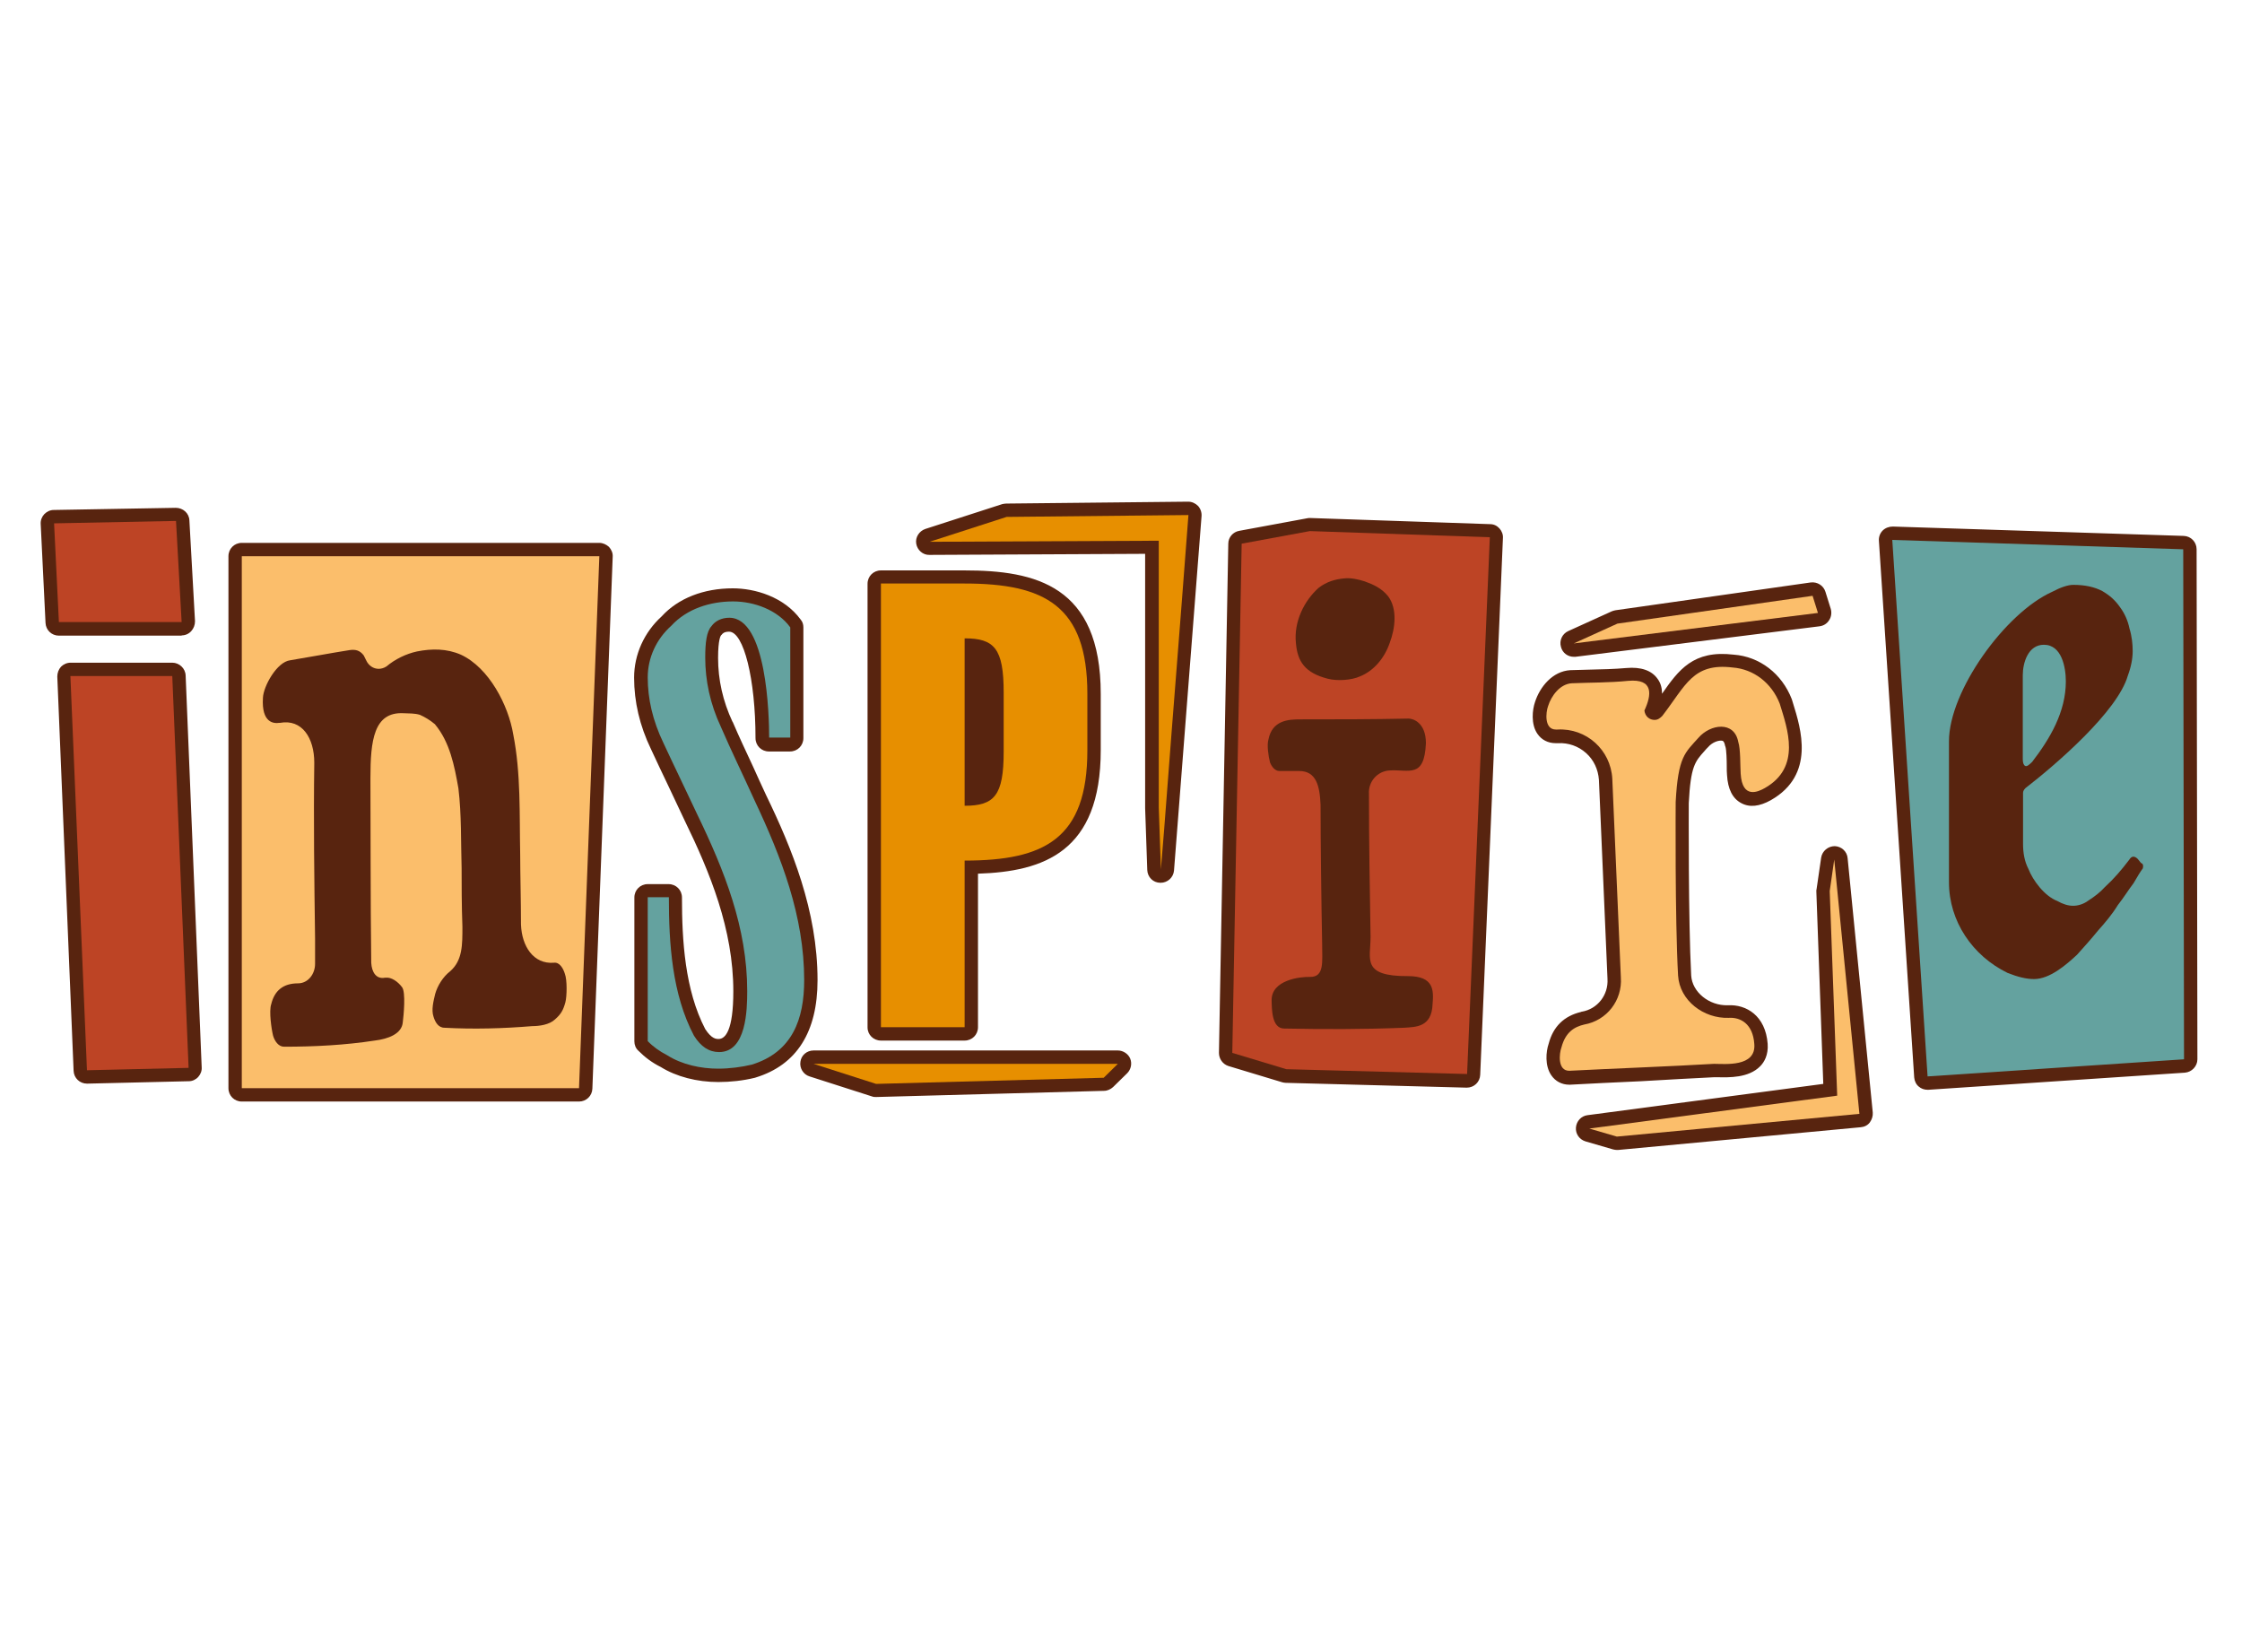 <svg xmlns="http://www.w3.org/2000/svg" xmlns:xlink="http://www.w3.org/1999/xlink" width="570" zoomAndPan="magnify" viewBox="0 0 427.5 315" height="420" preserveAspectRatio="xMidYMid meet" version="1.0"><defs><clipPath id="761778de21"><path d="M 7.344 95.652 L 419 95.652 L 419 219.258 L 7.344 219.258 Z M 7.344 95.652 " clip-rule="nonzero"/></clipPath></defs><g clip-path="url(#761778de21)"><path fill="#58240f" d="M 352.301 163.625 L 357.094 212.121 C 357.145 212.781 356.941 213.445 356.535 214.008 C 356.125 214.566 355.461 214.875 354.801 214.926 L 308.551 219.258 C 308.449 219.258 308.398 219.258 308.297 219.258 C 308.043 219.258 307.84 219.207 307.582 219.156 L 302.332 217.629 C 301.16 217.27 300.395 216.199 300.496 214.977 C 300.598 213.75 301.516 212.781 302.688 212.629 L 347.66 206.664 L 346.336 169.949 C 346.336 169.797 346.336 169.645 346.387 169.492 L 347.254 163.523 C 347.457 162.25 348.578 161.332 349.855 161.332 C 351.129 161.383 352.199 162.352 352.301 163.625 Z M 114.281 103.508 L 46.105 103.508 C 44.68 103.508 43.559 104.629 43.559 106.055 L 43.559 207.48 C 43.559 208.906 44.68 210.027 46.105 210.027 L 110.406 210.027 C 111.781 210.027 112.902 208.957 112.953 207.582 L 116.828 106.156 C 116.883 105.445 116.574 104.781 116.117 104.27 C 115.605 103.812 114.941 103.508 114.281 103.508 Z M 326.859 205.391 C 327.062 205.391 327.266 205.391 327.469 205.391 C 329.711 205.441 333.434 205.543 335.629 203.297 C 336.391 202.535 337.207 201.156 337.055 199.016 C 336.648 193.66 332.977 191.469 329.457 191.672 C 325.887 191.773 322.676 189.172 322.473 186.012 C 321.91 175.457 322.012 154.039 322.012 153.121 C 322.371 146.137 323.188 145.219 325.023 143.18 C 325.227 142.922 325.43 142.719 325.684 142.465 C 326.5 141.496 327.773 141.086 328.438 141.242 C 328.539 141.293 328.742 141.344 328.898 142.004 C 328.898 142.105 328.949 142.262 329 142.363 C 329.203 142.973 329.254 145.066 329.254 146.086 C 329.254 146.695 329.254 147.309 329.305 147.766 C 329.457 150.469 330.375 152.254 332.008 153.121 C 333.59 153.988 335.477 153.785 337.668 152.562 C 346.184 147.715 343.379 138.895 341.898 134.102 L 341.695 133.438 C 341.695 133.387 341.645 133.336 341.645 133.285 C 339.758 128.441 335.527 125.18 330.578 124.82 C 322.828 123.902 320.074 127.777 316.914 132.266 C 316.914 131.297 316.711 130.277 316.047 129.41 C 314.926 127.828 312.887 127.117 310.082 127.371 C 307.789 127.574 305.391 127.625 303.098 127.676 C 301.871 127.727 300.699 127.727 299.477 127.777 C 299.477 127.777 299.426 127.777 299.426 127.777 C 296.008 127.984 293.613 130.992 292.695 133.848 C 292.184 135.324 291.879 138.078 293.152 139.914 C 293.918 141.035 295.141 141.699 296.621 141.699 L 296.926 141.699 C 296.977 141.699 297.027 141.699 297.078 141.699 C 299.066 141.598 300.953 142.262 302.434 143.586 C 303.91 144.91 304.727 146.695 304.879 148.684 L 306.512 186.574 C 306.512 186.574 306.512 186.625 306.512 186.625 C 306.715 189.684 304.625 192.387 301.617 192.895 C 301.566 192.895 301.516 192.895 301.465 192.945 C 298.254 193.711 296.16 195.699 295.293 199.016 C 294.785 200.492 294.531 203.195 295.805 205.031 C 296.57 206.152 297.793 206.816 299.223 206.816 C 299.273 206.816 299.324 206.816 299.375 206.816 C 303.148 206.613 308.145 206.359 312.938 206.152 C 317.883 205.848 322.98 205.594 326.859 205.391 Z M 300.086 125.23 C 300.191 125.23 300.293 125.23 300.395 125.23 L 346.949 119.414 C 347.711 119.312 348.375 118.906 348.781 118.242 C 349.191 117.633 349.293 116.816 349.09 116.102 L 348.07 112.836 C 347.711 111.664 346.539 110.898 345.266 111.055 L 308.043 116.355 C 307.789 116.406 307.582 116.457 307.328 116.559 L 299.016 120.332 C 297.895 120.844 297.285 122.117 297.641 123.344 C 297.945 124.516 298.965 125.23 300.086 125.23 Z M 284.129 99.938 L 249.812 98.766 C 249.609 98.766 249.453 98.766 249.25 98.816 L 236.301 101.211 C 235.125 101.414 234.207 102.434 234.207 103.66 L 232.426 200.75 C 232.426 201.871 233.137 202.891 234.207 203.246 L 244.508 206.359 C 244.711 206.41 244.969 206.461 245.172 206.461 L 279.641 207.379 C 279.641 207.379 279.691 207.379 279.691 207.379 C 281.07 207.379 282.191 206.309 282.242 204.93 L 286.574 102.59 C 286.625 101.926 286.371 101.262 285.914 100.754 C 285.453 100.242 284.84 99.938 284.129 99.938 Z M 32.848 126.352 L 13.473 126.352 C 12.758 126.352 12.098 126.656 11.637 127.117 C 11.18 127.625 10.926 128.289 10.926 129.004 L 14.035 204.164 C 14.086 205.543 15.207 206.613 16.582 206.613 C 16.582 206.613 16.633 206.613 16.633 206.613 L 36.012 206.152 C 36.672 206.152 37.336 205.848 37.797 205.336 C 38.254 204.828 38.508 204.164 38.457 203.504 L 35.398 128.797 C 35.348 127.422 34.176 126.352 32.848 126.352 Z M 34.633 121.148 C 35.348 121.148 36.012 120.844 36.469 120.332 C 36.93 119.824 37.184 119.16 37.184 118.445 L 36.113 99.223 C 36.062 97.848 34.891 96.824 33.512 96.824 L 10.262 97.234 C 9.547 97.234 8.934 97.539 8.426 98.051 C 7.965 98.559 7.711 99.223 7.762 99.938 L 8.68 118.754 C 8.73 120.129 9.852 121.199 11.23 121.199 L 34.633 121.199 Z M 213.148 200.289 L 155.125 200.289 C 153.848 200.289 152.777 201.207 152.625 202.43 C 152.422 203.656 153.188 204.879 154.359 205.234 L 166.289 209.059 C 166.547 209.164 166.801 209.164 167.055 209.164 C 167.055 209.164 167.105 209.164 167.105 209.164 L 210.5 207.988 C 211.16 207.988 211.773 207.684 212.23 207.277 L 214.934 204.625 C 215.648 203.91 215.902 202.789 215.496 201.82 C 215.137 200.953 214.168 200.289 213.148 200.289 Z M 167.973 198.402 L 183.934 198.402 C 185.359 198.402 186.48 197.281 186.48 195.852 L 186.48 166.582 C 198.977 166.176 209.887 162.453 209.887 143.023 L 209.887 132.316 C 209.887 111.613 197.395 108.758 183.934 108.758 L 167.973 108.758 C 166.547 108.758 165.422 109.879 165.422 111.309 L 165.422 195.902 C 165.422 197.281 166.547 198.402 167.973 198.402 Z M 226.559 95.652 L 191.887 96.012 C 191.633 96.012 191.379 96.062 191.121 96.113 L 176.438 100.855 C 175.266 101.262 174.5 102.434 174.703 103.66 C 174.906 104.883 175.977 105.852 177.254 105.801 L 218.352 105.598 L 218.352 153.988 C 218.352 154.039 218.352 154.039 218.352 154.09 L 218.758 165.871 C 218.809 167.246 219.879 168.316 221.258 168.316 C 221.258 168.316 221.309 168.316 221.309 168.316 C 222.633 168.316 223.754 167.297 223.859 165.973 L 229.109 98.406 C 229.16 97.691 228.906 96.98 228.445 96.469 C 227.938 95.961 227.273 95.652 226.559 95.652 Z M 418.844 104.73 C 418.844 103.352 417.773 102.23 416.395 102.18 L 360.918 100.395 C 360.203 100.395 359.492 100.652 358.98 101.16 C 358.473 101.672 358.215 102.383 358.266 103.098 L 364.996 205.441 C 365.051 206.102 365.355 206.766 365.863 207.172 C 366.324 207.582 366.934 207.785 367.547 207.785 C 367.598 207.785 367.648 207.785 367.699 207.785 L 416.602 204.523 C 417.926 204.422 418.996 203.297 418.996 201.973 Z M 146.098 151.645 C 145.23 149.809 144.414 147.973 143.602 146.188 C 142.223 143.23 140.898 140.426 139.723 137.672 C 139.723 137.672 139.723 137.621 139.672 137.621 C 137.836 133.695 136.922 129.613 136.922 125.434 C 136.922 121.914 137.43 121.199 137.48 121.148 C 137.531 121.098 137.582 121.047 137.633 120.996 C 137.734 120.844 138.043 120.438 139.012 120.438 C 141.816 120.438 144.059 129.512 144.059 140.73 C 144.059 142.16 145.18 143.281 146.609 143.281 L 150.637 143.281 C 152.062 143.281 153.188 142.16 153.188 140.73 L 153.188 119.621 C 153.188 119.059 153.031 118.551 152.676 118.141 C 149.465 113.754 143.906 112.176 139.723 112.176 C 134.168 112.176 129.324 114.062 126.16 117.527 C 122.848 120.539 120.91 124.77 120.91 129.207 C 120.91 133.797 121.98 138.387 124.121 142.82 C 125.191 145.117 126.312 147.512 127.539 150.062 C 128.508 152.152 129.527 154.242 130.547 156.438 C 135.391 166.379 139.828 177.191 139.828 189.02 C 139.828 196.516 138.297 198.098 137.023 198.098 C 136.562 198.098 135.695 198.098 134.473 196.211 C 130.598 188.766 130.035 179.332 130.035 171.121 C 130.035 169.695 128.914 168.574 127.488 168.574 L 123.508 168.574 C 122.082 168.574 120.961 169.695 120.961 171.121 L 120.961 198.555 C 120.961 199.219 121.215 199.883 121.727 200.34 C 123 201.617 124.375 202.637 126.008 203.449 C 128.965 205.285 132.891 206.309 136.973 206.309 C 139.266 206.309 141.66 206.051 143.957 205.492 C 144.008 205.492 144.059 205.441 144.109 205.441 C 151.91 203.043 155.887 196.77 155.887 186.879 C 155.887 173.621 150.941 161.637 146.098 151.645 Z M 146.098 151.645 " fill-opacity="1" fill-rule="nonzero"/></g><path fill="#fbbe6b" d="M 326.805 202.84 C 319.207 203.297 306.973 203.758 299.223 204.164 C 296.977 204.164 297.285 200.902 297.742 199.676 C 298.508 196.82 300.141 195.801 302.078 195.344 C 306.41 194.578 309.367 190.703 309.062 186.367 L 307.43 148.48 C 307.125 142.973 302.484 138.793 296.977 139.098 L 296.672 139.098 C 294.43 139.098 294.734 135.836 295.191 134.613 C 295.805 132.672 297.438 130.43 299.68 130.277 C 303.25 130.125 306.871 130.176 310.438 129.816 C 315.383 129.359 314.926 132.52 313.551 135.477 C 313.703 136.652 314.57 137.262 315.488 137.262 C 316.098 137.262 316.508 136.957 316.965 136.5 C 321.453 130.684 322.777 126.352 330.375 127.27 C 334.402 127.574 337.82 130.227 339.352 134.152 C 340.828 138.945 343.531 146.289 336.496 150.266 C 335.32 150.93 332.211 152.457 331.906 147.512 C 331.805 146.035 331.906 142.82 331.445 141.445 C 330.684 137.418 326.145 138.027 323.848 140.68 C 321.301 143.535 319.973 144.25 319.516 152.918 C 319.516 153.07 319.363 175.148 319.973 186.012 C 320.281 190.805 324.867 194.223 329.609 194.07 C 331.855 193.914 334.25 195.191 334.508 199.066 C 334.863 203.504 328.898 202.84 326.805 202.84 Z M 346.641 116.867 L 300.086 122.68 L 308.398 118.906 L 345.621 113.602 Z M 349.75 163.883 L 354.547 212.375 L 308.297 216.711 L 303.047 215.18 L 350.312 208.906 L 348.887 169.898 Z M 46.105 106.055 L 114.281 106.055 L 110.406 207.48 L 46.105 207.48 Z M 53.246 137.824 L 53.398 137.824 C 57.578 137.059 59.926 140.68 59.926 145.422 C 59.773 156.59 59.926 167.809 60.078 178.977 C 60.078 180.605 60.078 182.086 60.078 183.77 C 60.078 185.707 58.754 187.492 56.816 187.492 C 53.961 187.492 52.328 188.918 51.715 191.469 C 51.258 192.793 51.766 196.262 52.074 197.484 C 52.379 198.504 53.094 199.574 54.164 199.574 C 59.977 199.574 65.789 199.27 71.449 198.402 C 74 198.098 76.648 197.129 76.805 194.883 C 76.957 193.711 77.414 189.121 76.648 188.203 C 75.887 187.184 74.609 186.266 73.539 186.418 L 73.387 186.418 C 71.754 186.727 70.887 185.398 70.785 183.562 C 70.633 171.785 70.684 157.148 70.633 148.379 C 70.633 141.242 71.246 135.684 76.957 135.988 C 78.027 136.039 79.047 135.988 80.066 136.293 C 81.086 136.754 82.004 137.312 82.922 138.078 C 85.777 141.496 86.645 145.984 87.41 150.316 C 88.02 155.367 87.867 160.465 88.02 165.512 C 88.02 168.215 88.02 172.805 88.172 176.68 C 88.172 180.098 88.223 183.105 85.828 185.195 C 84.504 186.215 83.43 187.898 82.973 189.531 C 82.668 190.855 82.207 192.539 82.668 193.863 C 82.973 194.883 83.586 195.957 84.758 195.957 C 90.266 196.262 95.926 196.109 101.48 195.648 C 102.809 195.648 104.746 195.395 105.816 194.375 C 106.988 193.355 107.398 192.59 107.805 191.109 C 108.109 189.938 108.16 186.828 107.703 185.656 C 107.398 184.637 106.684 183.41 105.613 183.562 C 101.738 183.871 99.492 180.453 99.34 176.273 C 99.34 171.785 99.188 166.43 99.188 162.859 C 99.035 155.262 99.34 147.512 97.863 140.016 C 96.945 134.508 93.273 127.32 87.867 124.82 C 85.164 123.648 82.359 123.648 79.504 124.211 C 77.414 124.668 75.324 125.688 73.691 127.066 C 73.234 127.371 72.672 127.523 72.215 127.523 C 71.195 127.523 70.277 126.91 69.816 125.891 C 69.664 125.586 69.512 125.281 69.359 124.973 C 68.594 123.953 67.727 123.801 66.656 123.953 C 62.781 124.566 59.059 125.281 55.336 125.891 C 52.785 126.199 50.238 130.84 50.137 133.031 C 49.828 137.875 52.227 137.977 53.246 137.824 Z M 53.246 137.824 " fill-opacity="1" fill-rule="nonzero"/><path fill="#bd4425" d="M 249.762 101.262 L 284.078 102.434 L 279.742 204.777 L 245.273 203.859 L 234.973 200.75 L 236.758 103.66 Z M 268.574 137.008 C 261.59 137.16 254.91 137.16 247.926 137.16 C 245.68 137.16 242.57 137.312 241.855 141.035 C 241.551 142.055 241.855 144.199 242.164 145.371 C 242.469 146.137 243.082 147.004 243.949 147.004 C 244.969 147.004 246.703 147.004 247.723 147.004 C 250.984 147.004 251.648 149.859 251.801 153.426 C 251.801 160.004 251.953 172.348 252.105 179.996 C 252.105 183.41 252.566 186.316 249.762 186.266 C 247.926 186.215 242.367 186.828 242.469 190.805 C 242.52 192.387 242.469 196.109 244.867 196.109 C 252.465 196.262 260.062 196.262 267.711 195.957 C 269.953 195.801 273.012 195.902 273.164 191.418 C 273.367 188.867 273.473 186.113 268.473 186.113 C 259.551 186.164 261.336 182.852 261.336 178.668 C 261.184 169.594 261.031 160.465 261.031 151.387 C 260.875 148.992 262.66 147.055 264.906 146.902 C 268.68 146.645 271.586 148.531 271.891 141.699 C 271.891 137.773 269.441 137.008 268.574 137.008 Z M 256.238 110.289 C 254.605 110.441 252.973 110.898 251.441 112.074 C 248.742 114.469 246.648 118.496 247.109 122.68 C 247.414 126.098 248.793 128.289 253.176 129.41 C 254.91 129.871 257.715 129.715 259.348 128.953 C 261.895 127.93 263.988 125.535 265.008 122.527 C 266.027 119.824 266.484 116.102 264.699 113.703 C 263.375 112.074 261.844 111.461 260.215 110.848 C 258.938 110.441 257.562 110.137 256.238 110.289 Z M 34.633 118.602 L 11.23 118.602 L 10.312 99.785 L 33.562 99.324 Z M 32.848 128.898 L 35.961 203.605 L 16.582 204.062 L 13.422 128.898 Z M 32.848 128.898 " fill-opacity="1" fill-rule="nonzero"/><path fill="#e78f00" d="M 155.125 202.84 L 213.148 202.84 L 210.449 205.492 L 167.055 206.664 Z M 183.934 195.852 L 167.973 195.852 L 167.973 111.258 L 183.934 111.258 C 199.129 111.258 207.336 115.438 207.336 132.266 L 207.336 143.078 C 207.336 159.953 199.129 164.086 183.934 164.086 Z M 191.938 98.559 L 226.609 98.203 L 225.336 114.828 L 224.418 126.605 L 223.398 139.609 L 221.973 158.223 L 221.359 165.77 L 220.953 153.988 L 220.953 103.098 L 177.254 103.301 Z M 183.934 153.633 C 189.594 153.633 191.379 151.695 191.379 143.332 L 191.379 132.012 C 191.379 123.648 189.594 121.711 183.934 121.711 Z M 183.934 153.633 " fill-opacity="1" fill-rule="nonzero"/><path fill="#64a29f" d="M 153.34 186.879 C 153.34 194.324 151.094 200.594 143.344 202.992 C 141.406 203.449 139.164 203.758 136.922 203.758 C 133.656 203.758 130.035 202.992 127.23 201.207 C 125.754 200.441 124.531 199.574 123.508 198.504 L 123.508 171.07 L 127.539 171.07 C 127.539 179.895 128.148 189.582 132.332 197.484 C 133.656 199.574 135.188 200.594 137.125 200.594 C 142.324 200.594 142.477 192.539 142.477 188.969 C 142.477 176.883 138.145 166.023 132.941 155.262 C 130.699 150.469 128.457 145.879 126.52 141.699 C 124.426 137.363 123.508 133.184 123.508 129.156 C 123.508 125.434 125.141 121.863 127.996 119.312 C 131.004 116.051 135.441 114.672 139.773 114.672 C 143.805 114.672 148.289 116.305 150.688 119.621 L 150.688 140.629 L 146.66 140.629 C 146.66 136.293 146.199 117.785 139.062 117.785 C 137.582 117.785 136.359 118.395 135.645 119.414 C 134.727 120.438 134.473 122.527 134.473 125.383 C 134.473 129.715 135.391 134.203 137.48 138.641 C 139.418 143.129 141.66 147.715 143.906 152.664 C 149.004 163.473 153.34 174.691 153.34 186.879 Z M 416.293 104.73 L 416.445 201.973 L 367.547 205.234 L 360.816 102.945 Z M 408.238 164.543 L 407.625 163.777 C 407.012 163.168 406.453 163.168 405.992 163.934 C 404.516 165.871 403.137 167.5 401.355 169.133 C 400.438 170.152 399.418 170.918 398.242 171.684 C 397.223 172.449 396.152 172.703 395.285 172.703 C 394.367 172.703 393.348 172.398 392.277 171.785 C 389.883 170.867 387.637 167.91 386.77 165.664 C 386.004 164.188 385.75 162.555 385.75 160.871 L 385.75 151.184 C 385.75 150.879 385.902 150.57 386.211 150.266 C 392.023 145.777 403.801 135.633 405.738 128.797 C 406.352 127.168 406.656 125.535 406.656 124.156 C 406.656 122.832 406.504 121.301 406.043 119.824 C 405.738 118.344 405.129 116.969 404.262 115.797 C 403.344 114.469 402.324 113.551 400.844 112.684 C 399.363 111.918 397.582 111.512 395.336 111.512 C 394.316 111.512 392.941 111.973 391.309 112.836 C 382.336 116.867 371.625 131.758 371.625 141.344 L 371.625 168.215 C 371.625 175.66 376.113 182.238 382.793 185.5 C 384.73 186.266 386.363 186.676 387.84 186.676 C 390.852 186.676 393.961 183.973 396.051 182.035 C 397.375 180.555 398.754 179.027 400.078 177.395 C 401.406 175.914 402.781 174.285 403.801 172.602 C 404.973 171.121 405.891 169.594 406.809 168.418 C 407.574 167.094 408.137 166.176 408.594 165.562 C 408.695 165.105 408.695 164.695 408.238 164.543 Z M 385.699 144.707 L 385.699 128.746 C 385.699 126.352 386.719 122.934 389.727 122.934 C 393.145 122.934 393.91 127.27 393.91 129.922 C 393.91 135.734 390.902 140.832 387.484 145.27 C 386.871 145.879 386.465 146.188 386.16 146.035 C 385.852 145.879 385.699 145.422 385.699 144.707 Z M 385.699 144.707 " fill-opacity="1" fill-rule="nonzero"/></svg>